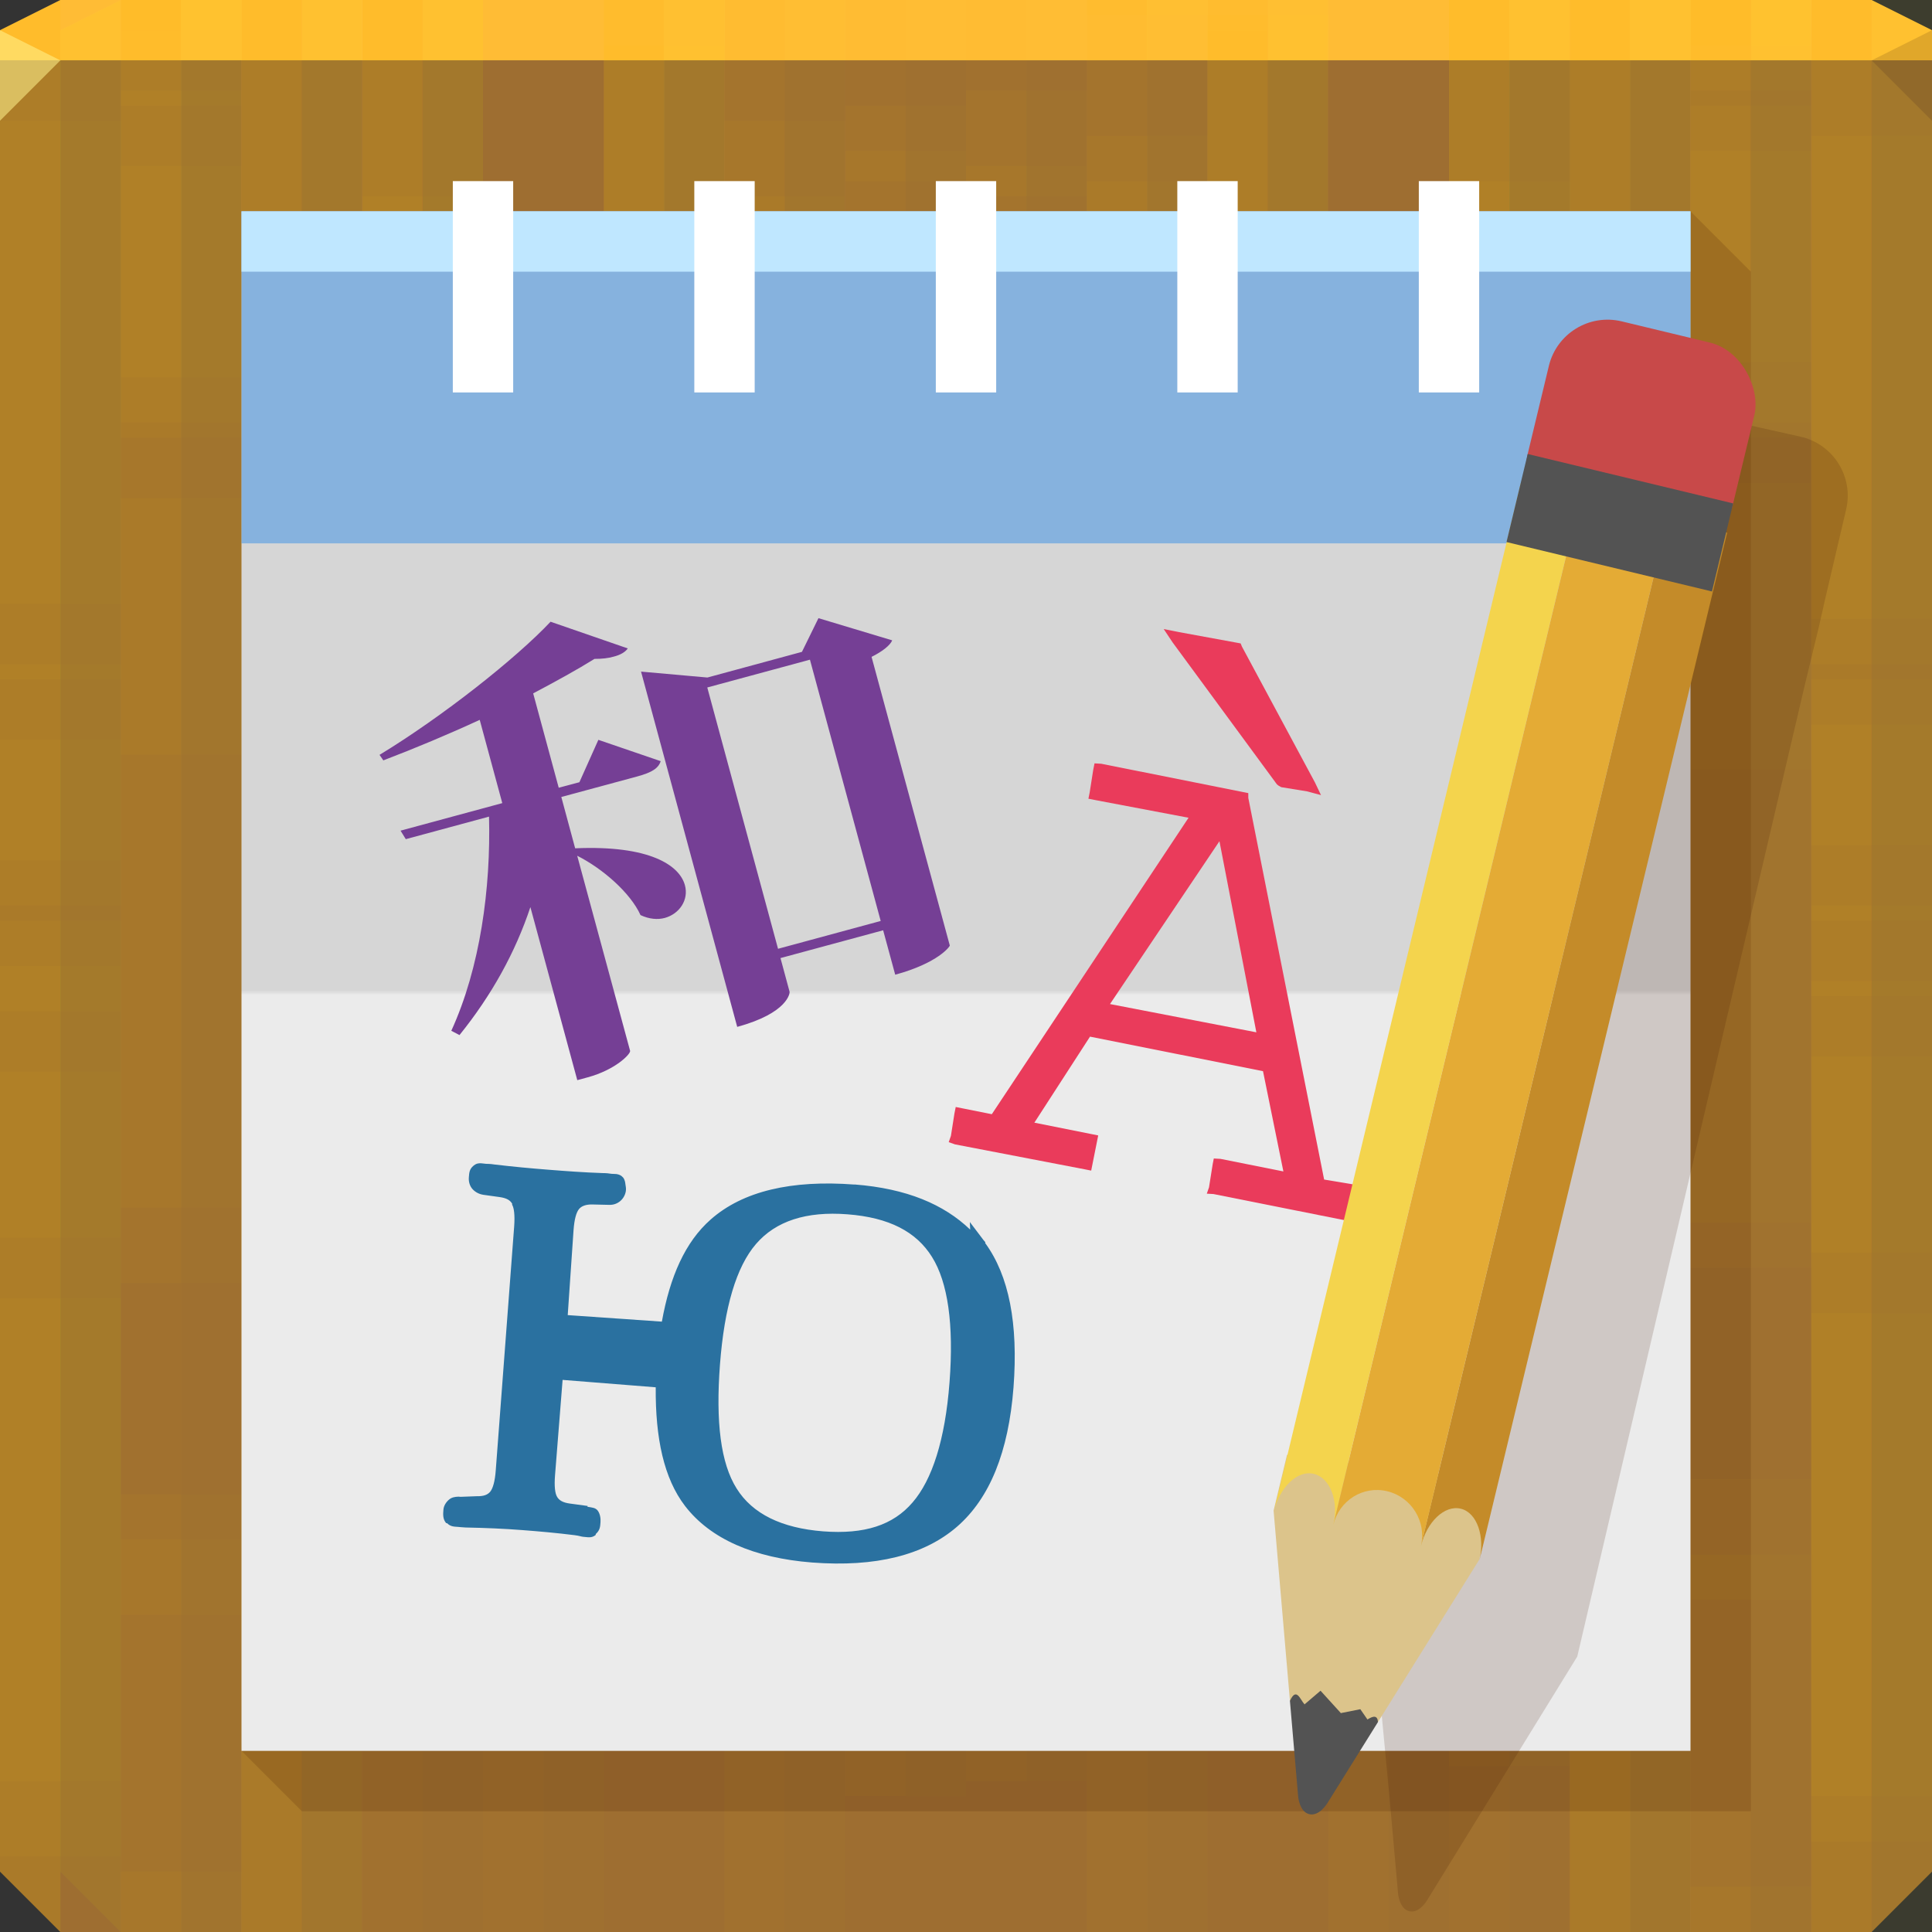 <?xml version="1.0" encoding="UTF-8" standalone="no"?>
<!-- Created with Inkscape (http://www.inkscape.org/) -->

<svg
   xmlns:dc="http://purl.org/dc/elements/1.1/"
   xmlns:cc="http://creativecommons.org/ns#"
   xmlns:rdf="http://www.w3.org/1999/02/22-rdf-syntax-ns#"
   xmlns:svg="http://www.w3.org/2000/svg"
   xmlns="http://www.w3.org/2000/svg"
   xmlns:xlink="http://www.w3.org/1999/xlink"
   xmlns:sodipodi="http://sodipodi.sourceforge.net/DTD/sodipodi-0.dtd"
   xmlns:inkscape="http://www.inkscape.org/namespaces/inkscape"
   width="64"
   height="64"
   id="svg13094"
   version="1.1"
   inkscape:version="0.48.4 r9939"
   sodipodi:docname="poedit.svg">
  <rect width="100%" height="100%" fill="#333333" stroke="none"/>
  <sodipodi:namedview
     id="base"
     pagecolor="#ffffff"
     bordercolor="#666666"
     borderopacity="1.0"
     inkscape:pageopacity="0"
     inkscape:pageshadow="2"
     inkscape:zoom="11.313709"
     inkscape:cx="18.652098"
     inkscape:cy="31.464478"
     inkscape:document-units="px"
     inkscape:current-layer="svg13094"
     showgrid="true"
     inkscape:snap-bbox="true"
     inkscape:bbox-paths="true"
     inkscape:bbox-nodes="true"
     inkscape:snap-bbox-edge-midpoints="true"
     inkscape:snap-bbox-midpoints="true"
     inkscape:object-paths="true"
     inkscape:snap-intersection-paths="true"
     inkscape:object-nodes="true"
     inkscape:snap-smooth-nodes="true"
     inkscape:snap-midpoints="true"
     inkscape:snap-object-midpoints="true"
     inkscape:snap-center="true"
     showguides="true"
     inkscape:guide-bbox="true"
     inkscape:window-width="1920"
     inkscape:window-height="1025"
     inkscape:window-x="-2"
     inkscape:window-y="32"
     inkscape:window-maximized="1"
     inkscape:snap-global="false"
     fit-margin-top="0"
     fit-margin-left="0"
     fit-margin-right="0"
     fit-margin-bottom="0"
     showborder="true"
     inkscape:showpageshadow="false"
     inkscape:snap-page="true">
    <inkscape:grid
       originy="18px"
       originx="1.6362304e-08px"
       snapvisiblegridlinesonly="true"
       enabled="true"
       visible="true"
       empspacing="5"
       id="grid3075"
       type="xygrid" />
  </sodipodi:namedview>
  <defs
     id="defs13096">
    <linearGradient
       id="linearGradient4043">
      <stop
         style="stop-color:#95a5a9;stop-opacity:1"
         offset="0"
         id="stop4045" />
      <stop
         id="stop4062"
         offset="0.136"
         style="stop-color:#ffffff;stop-opacity:1;" />
      <stop
         id="stop4051"
         offset="0.276"
         style="stop-color:#ffffff;stop-opacity:1;" />
      <stop
         style="stop-color:#95a5a9;stop-opacity:1"
         offset="0.432"
         id="stop4053" />
      <stop
         id="stop4055"
         offset="0.578"
         style="stop-color:#95a5a9;stop-opacity:1" />
      <stop
         style="stop-color:#ffffff;stop-opacity:1;"
         offset="0.704"
         id="stop4057" />
      <stop
         id="stop4059"
         offset="0.855"
         style="stop-color:#ffffff;stop-opacity:1;" />
      <stop
         style="stop-color:#95a5a9;stop-opacity:1"
         offset="1"
         id="stop4047" />
    </linearGradient>
    <linearGradient
       inkscape:collect="always"
       id="linearGradient3952">
      <stop
         style="stop-color:#aa9c7b;stop-opacity:1"
         offset="0"
         id="stop3954" />
      <stop
         style="stop-color:#e0dbce;stop-opacity:1"
         offset="1"
         id="stop3956" />
    </linearGradient>
    <linearGradient
       inkscape:collect="always"
       id="linearGradient3970">
      <stop
         style="stop-color:#333333;stop-opacity:1;"
         offset="0"
         id="stop3972" />
      <stop
         style="stop-color:#646464;stop-opacity:1"
         offset="1"
         id="stop3974" />
    </linearGradient>
    <linearGradient
       inkscape:collect="always"
       id="linearGradient3992">
      <stop
         style="stop-color:#865d5d;stop-opacity:1"
         offset="0"
         id="stop3994" />
      <stop
         style="stop-color:#c37373;stop-opacity:1"
         offset="1"
         id="stop3996" />
    </linearGradient>
    <linearGradient
       inkscape:collect="always"
       id="linearGradient3980">
      <stop
         style="stop-color:#a5a5a5;stop-opacity:1"
         offset="0"
         id="stop3982" />
      <stop
         id="stop3988"
         offset="0.537"
         style="stop-color:#939393;stop-opacity:1" />
      <stop
         style="stop-color:#ffffff;stop-opacity:1"
         offset="1"
         id="stop3984" />
    </linearGradient>
    <linearGradient
       inkscape:collect="always"
       xlink:href="#linearGradient3952"
       id="linearGradient4385"
       gradientUnits="userSpaceOnUse"
       x1="47"
       y1="59"
       x2="45"
       y2="59" />
    <linearGradient
       inkscape:collect="always"
       xlink:href="#linearGradient3970"
       id="linearGradient4387"
       gradientUnits="userSpaceOnUse"
       x1="47"
       y1="63"
       x2="46"
       y2="63" />
    <linearGradient
       inkscape:collect="always"
       xlink:href="#linearGradient3992"
       id="linearGradient4389"
       gradientUnits="userSpaceOnUse"
       x1="48"
       y1="18"
       x2="45"
       y2="18" />
    <linearGradient
       inkscape:collect="always"
       xlink:href="#linearGradient3980"
       id="linearGradient4391"
       gradientUnits="userSpaceOnUse"
       x1="48.99"
       y1="22"
       x2="44"
       y2="22" />
    <linearGradient
       id="linearGradient4059-2">
      <stop
         id="stop4061-5"
         offset="0"
         style="stop-color:#967033;stop-opacity:1;" />
      <stop
         id="stop4063-0"
         offset="1"
         style="stop-color:#6a4a2e;stop-opacity:1;" />
    </linearGradient>
    <radialGradient
       r="32"
       fy="23.333"
       fx="32"
       cy="23.333"
       cx="32"
       gradientTransform="matrix(1.781,0,0,1.67,-25,-14.965)"
       gradientUnits="userSpaceOnUse"
       id="radialGradient3551"
       xlink:href="#linearGradient4059-2"
       inkscape:collect="always" />
    <linearGradient
       gradientTransform="matrix(0.823,0,0,0.823,6.355,8.589)"
       gradientUnits="userSpaceOnUse"
       id="linearGradient3984-8-7-3-8-1"
       y2="2"
       x2="31"
       y1="64"
       x1="31">
      <stop
         offset="0"
         style="stop-color:#d2d2d2;stop-opacity:1;"
         id="stop3099-1-3-0-1-5" />
      <stop
         offset="0.5"
         style="stop-color:#ebebeb;stop-opacity:1;"
         id="stop3875-7-3-2-0-4" />
      <stop
         offset="0.516"
         style="stop-color:#d2d2d2;stop-opacity:1;"
         id="stop3873-1-0-8-5-4" />
      <stop
         offset="1"
         style="stop-color:#ebebeb;stop-opacity:1;"
         id="stop3101-06-4-6-6-1" />
    </linearGradient>
    <linearGradient
       inkscape:collect="always"
       xlink:href="#linearGradient3952-0"
       id="linearGradient4385-4"
       gradientUnits="userSpaceOnUse"
       x1="47"
       y1="59"
       x2="45"
       y2="59" />
    <linearGradient
       inkscape:collect="always"
       id="linearGradient3952-0">
      <stop
         style="stop-color:#aa9c7b;stop-opacity:1"
         offset="0"
         id="stop3954-3" />
      <stop
         style="stop-color:#e0dbce;stop-opacity:1"
         offset="1"
         id="stop3956-4" />
    </linearGradient>
    <linearGradient
       inkscape:collect="always"
       xlink:href="#linearGradient3970-1"
       id="linearGradient4387-4"
       gradientUnits="userSpaceOnUse"
       x1="47"
       y1="63"
       x2="46"
       y2="63" />
    <linearGradient
       inkscape:collect="always"
       id="linearGradient3970-1">
      <stop
         style="stop-color:#333333;stop-opacity:1;"
         offset="0"
         id="stop3972-8" />
      <stop
         style="stop-color:#646464;stop-opacity:1"
         offset="1"
         id="stop3974-5" />
    </linearGradient>
    <linearGradient
       inkscape:collect="always"
       xlink:href="#linearGradient3992-3"
       id="linearGradient4389-9"
       gradientUnits="userSpaceOnUse"
       x1="48"
       y1="18"
       x2="45"
       y2="18" />
    <linearGradient
       inkscape:collect="always"
       id="linearGradient3992-3">
      <stop
         style="stop-color:#865d5d;stop-opacity:1"
         offset="0"
         id="stop3994-0" />
      <stop
         style="stop-color:#c37373;stop-opacity:1"
         offset="1"
         id="stop3996-9" />
    </linearGradient>
    <linearGradient
       inkscape:collect="always"
       xlink:href="#linearGradient3980-4"
       id="linearGradient4391-7"
       gradientUnits="userSpaceOnUse"
       x1="48.99"
       y1="22"
       x2="44"
       y2="22" />
    <linearGradient
       inkscape:collect="always"
       id="linearGradient3980-4">
      <stop
         style="stop-color:#a5a5a5;stop-opacity:1"
         offset="0"
         id="stop3982-6" />
      <stop
         id="stop3988-0"
         offset="0.537"
         style="stop-color:#939393;stop-opacity:1" />
      <stop
         style="stop-color:#ffffff;stop-opacity:1"
         offset="1"
         id="stop3984-4" />
    </linearGradient>
    <linearGradient
       inkscape:collect="always"
       xlink:href="#linearGradient3952-4"
       id="linearGradient3217"
       gradientUnits="userSpaceOnUse"
       x1="47"
       y1="59"
       x2="45"
       y2="59" />
    <linearGradient
       id="linearGradient3952-4">
      <stop
         style="stop-color:#a9966b;stop-opacity:1;"
         offset="0"
         id="stop3954-2" />
      <stop
         style="stop-color:#f3e7c9;stop-opacity:1;"
         offset="1"
         id="stop3956-8" />
    </linearGradient>
    <linearGradient
       inkscape:collect="always"
       xlink:href="#linearGradient3970-5"
       id="linearGradient3219"
       gradientUnits="userSpaceOnUse"
       x1="47"
       y1="63"
       x2="46"
       y2="63" />
    <linearGradient
       inkscape:collect="always"
       id="linearGradient3970-5">
      <stop
         style="stop-color:#333333;stop-opacity:1;"
         offset="0"
         id="stop3972-9" />
      <stop
         style="stop-color:#646464;stop-opacity:1"
         offset="1"
         id="stop3974-7" />
    </linearGradient>
    <linearGradient
       inkscape:collect="always"
       xlink:href="#linearGradient3992-4"
       id="linearGradient3221"
       gradientUnits="userSpaceOnUse"
       x1="48"
       y1="18"
       x2="45"
       y2="18" />
    <linearGradient
       id="linearGradient3992-4">
      <stop
         style="stop-color:#924040;stop-opacity:1;"
         offset="0"
         id="stop3994-4" />
      <stop
         style="stop-color:#d07070;stop-opacity:1;"
         offset="1"
         id="stop3996-1" />
    </linearGradient>
    <linearGradient
       id="linearGradient3980-3">
      <stop
         style="stop-color:#ada694;stop-opacity:1;"
         offset="0"
         id="stop3982-2" />
      <stop
         id="stop3988-9"
         offset="0.537"
         style="stop-color:#7f7f7f;stop-opacity:1;" />
      <stop
         style="stop-color:#ffffff;stop-opacity:1"
         offset="1"
         id="stop3984-9" />
    </linearGradient>
    <linearGradient
       y2="22"
       x2="44"
       y1="22"
       x1="48.99"
       gradientUnits="userSpaceOnUse"
       id="linearGradient3236"
       xlink:href="#linearGradient3980-3"
       inkscape:collect="always" />
    <linearGradient
       y2="4.431"
       x2="32.039"
       y1="65.216"
       x1="32.039"
       gradientTransform="matrix(0.823,0,0,0.823,6.645,4.355)"
       gradientUnits="userSpaceOnUse"
       id="linearGradient4037-2"
       xlink:href="#linearGradient3984-8-7-3-8"
       inkscape:collect="always" />
    <linearGradient
       gradientTransform="matrix(0.823,0,0,0.823,6.355,8.589)"
       gradientUnits="userSpaceOnUse"
       id="linearGradient3984-8-7-3-8"
       y2="2"
       x2="31"
       y1="64"
       x1="31">
      <stop
         offset="0"
         style="stop-color:#ebebeb;stop-opacity:1"
         id="stop3099-1-3-0-1" />
      <stop
         offset="0.5"
         style="stop-color:#ebebeb;stop-opacity:1;"
         id="stop3875-7-3-2-0" />
      <stop
         offset="0.503"
         style="stop-color:#d6d6d6;stop-opacity:1"
         id="stop3873-1-0-8-5" />
      <stop
         offset="1"
         style="stop-color:#d6d6d6;stop-opacity:1"
         id="stop3101-06-4-6-6" />
    </linearGradient>
    <linearGradient
       y2="4.431"
       x2="32.039"
       y1="67.795"
       x1="32.039"
       gradientTransform="matrix(0.823,0,0,0.823,6.645,4.355)"
       gradientUnits="userSpaceOnUse"
       id="linearGradient4037-2-0"
       xlink:href="#linearGradient3984-8-7-3-8-8"
       inkscape:collect="always" />
    <linearGradient
       gradientTransform="matrix(0.823,0,0,0.823,6.355,8.589)"
       gradientUnits="userSpaceOnUse"
       id="linearGradient3984-8-7-3-8-8"
       y2="2"
       x2="31"
       y1="64"
       x1="31">
      <stop
         offset="0"
         style="stop-color:#ebebeb;stop-opacity:1"
         id="stop3099-1-3-0-1-51" />
      <stop
         offset="0.483"
         style="stop-color:#ebebeb;stop-opacity:1;"
         id="stop3875-7-3-2-0-5" />
      <stop
         offset="0.486"
         style="stop-color:#d6d6d6;stop-opacity:1"
         id="stop3873-1-0-8-5-0" />
      <stop
         offset="1"
         style="stop-color:#d6d6d6;stop-opacity:1"
         id="stop3101-06-4-6-6-7" />
    </linearGradient>
    <linearGradient
       y2="4.431"
       x2="32.039"
       y1="65.216"
       x1="32.039"
       gradientTransform="matrix(0.823,0,0,0.823,-1.355,-3.645)"
       gradientUnits="userSpaceOnUse"
       id="linearGradient3320"
       xlink:href="#linearGradient3984-8-7-3-8-8"
       inkscape:collect="always" />
  </defs>
  <path
     sodipodi:nodetypes="ccccccccccc"
     id="path4095"
     d="m 0,2 0,32 0,28 2,2 30,0 30,0 2,-2 0,-28 0,-32 -32,0 z"
     style="color:#000000;fill:#9e6e31;fill-opacity:1;fill-rule:nonzero;stroke:none;stroke-width:2.286;marker:none;visibility:visible;display:inline;overflow:visible;enable-background:accumulate"
     inkscape:connector-curvature="0" />
  <path
     sodipodi:nodetypes="ccccccccc"
     id="path4090"
     d="M 2,0 0,1 0,2 32,2 64,2 64,1 62,0 32,0 z"
     style="color:#000000;fill:#ffbc35;fill-opacity:1;fill-rule:nonzero;stroke:none;stroke-width:2.286;marker:none;visibility:visible;display:inline;overflow:visible;enable-background:accumulate"
     inkscape:connector-curvature="0" />
  <path
     sodipodi:nodetypes="cccc"
     inkscape:connector-curvature="0"
     style="fill:#1f0700;fill-opacity:0.138"
     id="path3028"
     d="M 64,4 62,2 64,1 z" />
  <g
     id="g3933"
     style="fill:#ffcc00">
    <g
       transform="translate(0,-14.5)"
       id="g3863"
       style="fill:#ffcc00">
      <path
         transform="translate(0,14.5)"
         id="path3865"
         d="M 2,0 0,1 0,4 0,22.5 2,22.5 2,0 z M 4,0 4,3.5 6,3.5 6,0 4,0 z m 4,0 0,17.5 2,0 L 10,0 8,0 z m 4,0 0,32.5 2,0 L 14,0 12,0 z m 8,0 0,27.5 2,0 L 22,0 20,0 z m 16,0 0,0.5 2,0 0,-0.5 -2,0 z m 12,0 0,19.5 2,0 L 50,0 48,0 z m 4,0 0,33.5 2,0 L 54,0 52,0 z m 4,0 0,14.5 2,0 L 58,0 56,0 z m 4,0 0,30.5 2,0 L 62,0 60,0 z m -20,0.5 0,37 2,0 0,-37 -2,0 z m -36,5 0,37 2,0 0,-37 -2,0 z m 28,0 0,37 2,0 0,-37 -2,0 z m -8,1 0,37 2,0 0,-37 -2,0 z m -8,3 0,37 2,0 0,-37 -2,0 z m 12,2 0,37 2,0 0,-37 -2,0 z m 16,5 0,37 2,0 0,-37 -2,0 z m -36,3 0,37 2,0 0,-37 -2,0 z m 28,0 0,37 2,0 0,-37 -2,0 z m 12,2 0,37 2,0 0,-37 -2,0 z m -48,3 0,9.5 0,27.5 2,0 0,-37 -2,0 z m 60,8 0,31.5 2,0 0,-31.5 -2,0 z m -8,5 0,26.5 2,0 0,-26.5 -2,0 z m 4,14 0,12.5 2,0 0,-12.5 -2,0 z"
         style="color:#000000;fill:#ffcc00;fill-opacity:0.036;fill-rule:nonzero;stroke:none;stroke-width:1;marker:none;visibility:visible;display:inline;overflow:visible;enable-background:accumulate"
         inkscape:connector-curvature="0" />
      <path
         transform="translate(0,14.5)"
         id="path3867"
         d="M 2,0 0,1 0,4 0,30 2,30 2,0 z M 4,0 4,14 6,14 6,0 4,0 z m 4,0 0,33 2,0 0,-33 -2,0 z m 4,0 0,19 2,0 0,-19 -2,0 z m 8,0 0,37 2,0 0,-37 -2,0 z m 20,0 0,27 2,0 0,-27 -2,0 z m 8,0 0,32 2,0 0,-32 -2,0 z m 4,0 0,17 2,0 0,-17 -2,0 z m 4,0 0,3 2,0 0,-3 -2,0 z m 4,0 0,22 2,0 0,-22 -2,0 z m -32,5 0,37 2,0 0,-37 -2,0 z m 28,0 0,37 2,0 0,-37 -2,0 z m -20,1 0,37 2,0 0,-37 -2,0 z m 8,3 0,37 2,0 0,-37 -2,0 z m -12,2 0,37 2,0 0,-37 -2,0 z m -16,5 0,37 2,0 0,-37 -2,0 z m 8,3 0,37 2,0 0,-37 -2,0 z m 28,0 0,37 2,0 0,-37 -2,0 z m -40,2 0,37 2,0 0,-37 -2,0 z m 48,3 0,37 2,0 0,-37 -2,0 z m -60,8 0,2 0,28 2,2 0,-32 -2,0 z m 8,5 0,27 2,0 0,-27 -2,0 z M 4,51 4,64 6,64 6,51 4,51 z"
         style="color:#000000;fill:#ffcc00;fill-opacity:0.036;fill-rule:nonzero;stroke:none;stroke-width:1;marker:none;visibility:visible;display:inline;overflow:visible;enable-background:accumulate"
         inkscape:connector-curvature="0" />
      <path
         transform="translate(0,14.5)"
         id="path3869"
         d="M 2,0 0,1 0,4 0,28.5 2,28.5 2,0 z m 2,0 0,12.5 2,0 L 6,0 4,0 z m 4,0 0,31.5 2,0 L 10,0 8,0 z m 4,0 0,17.5 2,0 L 14,0 12,0 z m 8,0 0,35.5 2,0 L 22,0 20,0 z m 20,0 0,25.5 2,0 L 42,0 40,0 z m 8,0 0,30.5 2,0 L 50,0 48,0 z m 4,0 0,15.5 2,0 L 54,0 52,0 z m 4,0 0,1.5 2,0 0,-1.5 -2,0 z m 4,0 0,20.5 2,0 L 62,0 60,0 z m -32,3.5 0,37 2,0 0,-37 -2,0 z m 28,0 0,37 2,0 0,-37 -2,0 z m -20,1 0,37 2,0 0,-37 -2,0 z m 8,3 0,37 2,0 0,-37 -2,0 z m -12,2 0,37 2,0 0,-37 -2,0 z m -16,5 0,37 2,0 0,-37 -2,0 z m 8,3 0,37 2,0 0,-37 -2,0 z m 28,0 0,37 2,0 0,-37 -2,0 z m -40,2 0,37 2,0 0,-37 -2,0 z m 48,3 0,37 2,0 0,-37 -2,0 z m -60,8 0,3.5 0,28 2,2 0,-33.5 -2,0 z m 8,5 0,28.5 2,0 0,-28.5 -2,0 z m -4,14 0,14.5 2,0 0,-14.5 -2,0 z"
         style="color:#000000;fill:#ffcc00;fill-opacity:0.036;fill-rule:nonzero;stroke:none;stroke-width:1;marker:none;visibility:visible;display:inline;overflow:visible;enable-background:accumulate"
         inkscape:connector-curvature="0" />
      <path
         transform="translate(0,14.5)"
         id="path3871"
         d="M 2,0 0,1 0,20 2,20 2,0 z M 4,0 4,1 6,1 6,0 4,0 z m 4,0 0,15 2,0 0,-15 -2,0 z m 4,0 0,30 2,0 0,-30 -2,0 z m 8,0 0,25 2,0 0,-25 -2,0 z m 20,0 0,35 2,0 0,-35 -2,0 z m 8,0 0,17 2,0 0,-17 -2,0 z m 4,0 0,31 2,0 0,-31 -2,0 z m 4,0 0,12 2,0 0,-12 -2,0 z m 4,0 0,28 2,0 0,-28 -2,0 z M 4,3 4,40 6,40 6,3 4,3 z m 28,0 0,37 2,0 0,-37 -2,0 z m -8,1 0,37 2,0 0,-37 -2,0 z m -8,3 0,37 2,0 0,-37 -2,0 z m 12,2 0,37 2,0 0,-37 -2,0 z m 16,5 0,37 2,0 0,-37 -2,0 z m -36,3 0,37 2,0 0,-37 -2,0 z m 28,0 0,37 2,0 0,-37 -2,0 z m 12,2 0,37 2,0 0,-37 -2,0 z M 0,22 0,34 0,59 2,59 2,22 0,22 z m 60,8 0,34 2,0 0,-34 -2,0 z m -8,5 0,29 2,0 0,-29 -2,0 z m 4,14 0,15 2,0 0,-15 -2,0 z"
         style="color:#000000;fill:#ffcc00;fill-opacity:0.036;fill-rule:nonzero;stroke:none;stroke-width:1;marker:none;visibility:visible;display:inline;overflow:visible;enable-background:accumulate"
         inkscape:connector-curvature="0" />
      <path
         transform="translate(0,14.5)"
         id="path3873"
         d="M 2,0 0,1 0,4 0,33.5 2,33.5 2,0 z m 2,0 0,14.5 2,0 L 6,0 4,0 z m 4,0 0,28.5 2,0 L 10,0 8,0 z m 16,0 0,9.5 2,0 0,-9.5 -2,0 z m 8,0 0,6.5 2,0 0,-6.5 -2,0 z m 4,0 0,11.5 2,0 L 38,0 36,0 z m 12,0 0,30.5 2,0 L 50,0 48,0 z m 8,0 0,25.5 2,0 L 58,0 56,0 z m -36,1.5 0,37 2,0 0,-37 -2,0 z m 40,3 0,37 2,0 0,-37 -2,0 z m -48,2 0,37 2,0 0,-37 -2,0 z m 40,1 0,37 2,0 0,-37 -2,0 z m -12,4 0,37 2,0 0,-37 -2,0 z m -36,5 0,37 2,0 0,-37 -2,0 z m 28,0 0,37 2,0 0,-37 -2,0 z m -8,1 0,37 2,0 0,-37 -2,0 z m -8,3 0,37 2,0 0,-37 -2,0 z m 12,2 0,37 2,0 0,-37 -2,0 z m 16,5 0,36.5 2,0 0,-36.5 -2,0 z m -36,3 0,33.5 2,0 0,-33.5 -2,0 z m 28,0 0,33.5 2,0 0,-33.5 -2,0 z m 12,2 0,31.5 2,0 0,-31.5 -2,0 z m -48,3 0,26.5 2,2 0,-28.5 -2,0 z m 60,8 0,20.5 2,0 0,-20.5 -2,0 z m -8,5 0,15.5 2,0 0,-15.5 -2,0 z m 4,14 0,1.5 2,0 0,-1.5 -2,0 z"
         style="color:#000000;fill:#ffcc00;fill-opacity:0.036;fill-rule:nonzero;stroke:none;stroke-width:1;marker:none;visibility:visible;display:inline;overflow:visible;enable-background:accumulate"
         inkscape:connector-curvature="0" />
      <path
         transform="translate(0,14.5)"
         id="path3875"
         d="M 4,0 4,25 6,25 6,0 4,0 z m 8,0 0,30 2,0 0,-30 -2,0 z m 12,0 0,11 2,0 0,-11 -2,0 z m 4,0 0,6 2,0 0,-6 -2,0 z m 8,0 0,9 2,0 0,-9 -2,0 z m 16,0 0,28 2,0 0,-28 -2,0 z m 4,0 0,14 2,0 0,-14 -2,0 z m 4,0 0,33 2,0 0,-33 -2,0 z m -20,1 0,37 2,0 0,-37 -2,0 z M 0,4 0,34 0,41 2,41 2,4 0,4 z m 48,2 0,37 2,0 0,-37 -2,0 z M 8,7 8,44 10,44 10,7 8,7 z m 12,4 0,37 2,0 0,-37 -2,0 z m 8,5 0,37 2,0 0,-37 -2,0 z m 28,0 0,37 2,0 0,-37 -2,0 z m -20,1 0,37 2,0 0,-37 -2,0 z m 8,3 0,37 2,0 0,-37 -2,0 z m -12,2 0,37 2,0 0,-37 -2,0 z m -16,5 0,37 2,0 0,-37 -2,0 z m 8,3 0,34 2,0 0,-34 -2,0 z m 28,0 0,34 2,0 0,-34 -2,0 z m -40,2 0,32 2,0 0,-32 -2,0 z m 48,3 0,29 2,0 0,-29 -2,0 z M 0,43 0,62 2,64 2,43 0,43 z m 8,5 0,16 2,0 0,-16 -2,0 z m -4,14 0,2 2,0 0,-2 -2,0 z"
         style="color:#000000;fill:#ffcc00;fill-opacity:0.036;fill-rule:nonzero;stroke:none;stroke-width:1;marker:none;visibility:visible;display:inline;overflow:visible;enable-background:accumulate"
         inkscape:connector-curvature="0" />
    </g>
    <g
       id="g3995"
       transform="translate(2,-14.5)"
       style="fill:#ffcc00">
      <path
         inkscape:connector-curvature="0"
         style="color:#000000;fill:#ffcc00;fill-opacity:0.015;fill-rule:nonzero;stroke:none;stroke-width:1;marker:none;visibility:visible;display:inline;overflow:visible;enable-background:accumulate"
         d="M 2,0 0,1 0,4 0,22.5 2,22.5 2,0 z M 4,0 4,3.5 6,3.5 6,0 4,0 z m 4,0 0,17.5 2,0 L 10,0 8,0 z m 4,0 0,32.5 2,0 L 14,0 12,0 z m 8,0 0,27.5 2,0 L 22,0 20,0 z m 16,0 0,0.5 2,0 0,-0.5 -2,0 z m 12,0 0,19.5 2,0 L 50,0 48,0 z m 4,0 0,33.5 2,0 L 54,0 52,0 z m 4,0 0,14.5 2,0 L 58,0 56,0 z m 4,0 0,30.5 2,0 L 62,0 60,0 z m -20,0.5 0,37 2,0 0,-37 -2,0 z m -36,5 0,37 2,0 0,-37 -2,0 z m 28,0 0,37 2,0 0,-37 -2,0 z m -8,1 0,37 2,0 0,-37 -2,0 z m -8,3 0,37 2,0 0,-37 -2,0 z m 12,2 0,37 2,0 0,-37 -2,0 z m 16,5 0,37 2,0 0,-37 -2,0 z m -36,3 0,37 2,0 0,-37 -2,0 z m 28,0 0,37 2,0 0,-37 -2,0 z m 12,2 0,37 2,0 0,-37 -2,0 z m -48,3 0,9.5 0,27.5 2,0 0,-37 -2,0 z m 60,8 0,31.5 2,0 0,-31.5 -2,0 z m -8,5 0,26.5 2,0 0,-26.5 -2,0 z m 4,14 0,12.5 2,0 0,-12.5 -2,0 z"
         id="path4002"
         transform="translate(0,14.5)" />
      <path
         inkscape:connector-curvature="0"
         style="color:#000000;fill:#ffcc00;fill-opacity:0.015;fill-rule:nonzero;stroke:none;stroke-width:1;marker:none;visibility:visible;display:inline;overflow:visible;enable-background:accumulate"
         d="M 2,0 0,1 0,4 0,30 2,30 2,0 z M 4,0 4,14 6,14 6,0 4,0 z m 4,0 0,33 2,0 0,-33 -2,0 z m 4,0 0,19 2,0 0,-19 -2,0 z m 8,0 0,37 2,0 0,-37 -2,0 z m 20,0 0,27 2,0 0,-27 -2,0 z m 8,0 0,32 2,0 0,-32 -2,0 z m 4,0 0,17 2,0 0,-17 -2,0 z m 4,0 0,3 2,0 0,-3 -2,0 z m 4,0 0,22 2,0 0,-22 -2,0 z m -32,5 0,37 2,0 0,-37 -2,0 z m 28,0 0,37 2,0 0,-37 -2,0 z m -20,1 0,37 2,0 0,-37 -2,0 z m 8,3 0,37 2,0 0,-37 -2,0 z m -12,2 0,37 2,0 0,-37 -2,0 z m -16,5 0,37 2,0 0,-37 -2,0 z m 8,3 0,37 2,0 0,-37 -2,0 z m 28,0 0,37 2,0 0,-37 -2,0 z m -40,2 0,37 2,0 0,-37 -2,0 z m 48,3 0,37 2,0 0,-37 -2,0 z m -60,8 0,2 0,28 2,2 0,-32 -2,0 z m 8,5 0,27 2,0 0,-27 -2,0 z M 4,51 4,64 6,64 6,51 4,51 z"
         id="path3998"
         transform="translate(0,14.5)" />
      <path
         inkscape:connector-curvature="0"
         style="color:#000000;fill:#ffcc00;fill-opacity:0.015;fill-rule:nonzero;stroke:none;stroke-width:1;marker:none;visibility:visible;display:inline;overflow:visible;enable-background:accumulate"
         d="M 2,0 0,1 0,4 0,28.5 2,28.5 2,0 z m 2,0 0,12.5 2,0 L 6,0 4,0 z m 4,0 0,31.5 2,0 L 10,0 8,0 z m 4,0 0,17.5 2,0 L 14,0 12,0 z m 8,0 0,35.5 2,0 L 22,0 20,0 z m 20,0 0,25.5 2,0 L 42,0 40,0 z m 8,0 0,30.5 2,0 L 50,0 48,0 z m 4,0 0,15.5 2,0 L 54,0 52,0 z m 4,0 0,1.5 2,0 0,-1.5 -2,0 z m 4,0 0,20.5 2,0 L 62,0 60,0 z m -32,3.5 0,37 2,0 0,-37 -2,0 z m 28,0 0,37 2,0 0,-37 -2,0 z m -20,1 0,37 2,0 0,-37 -2,0 z m 8,3 0,37 2,0 0,-37 -2,0 z m -12,2 0,37 2,0 0,-37 -2,0 z m -16,5 0,37 2,0 0,-37 -2,0 z m 8,3 0,37 2,0 0,-37 -2,0 z m 28,0 0,37 2,0 0,-37 -2,0 z m -40,2 0,37 2,0 0,-37 -2,0 z m 48,3 0,37 2,0 0,-37 -2,0 z m -60,8 0,3.5 0,28 2,2 0,-33.5 -2,0 z m 8,5 0,28.5 2,0 0,-28.5 -2,0 z m -4,14 0,14.5 2,0 0,-14.5 -2,0 z"
         id="path4004"
         transform="translate(0,14.5)" />
      <path
         inkscape:connector-curvature="0"
         style="color:#000000;fill:#ffcc00;fill-opacity:0.015;fill-rule:nonzero;stroke:none;stroke-width:1;marker:none;visibility:visible;display:inline;overflow:visible;enable-background:accumulate"
         d="M 2,0 0,1 0,20 2,20 2,0 z M 4,0 4,1 6,1 6,0 4,0 z m 4,0 0,15 2,0 0,-15 -2,0 z m 4,0 0,30 2,0 0,-30 -2,0 z m 8,0 0,25 2,0 0,-25 -2,0 z m 20,0 0,35 2,0 0,-35 -2,0 z m 8,0 0,17 2,0 0,-17 -2,0 z m 4,0 0,31 2,0 0,-31 -2,0 z m 4,0 0,12 2,0 0,-12 -2,0 z m 4,0 0,28 2,0 0,-28 -2,0 z M 4,3 4,40 6,40 6,3 4,3 z m 28,0 0,37 2,0 0,-37 -2,0 z m -8,1 0,37 2,0 0,-37 -2,0 z m -8,3 0,37 2,0 0,-37 -2,0 z m 12,2 0,37 2,0 0,-37 -2,0 z m 16,5 0,37 2,0 0,-37 -2,0 z m -36,3 0,37 2,0 0,-37 -2,0 z m 28,0 0,37 2,0 0,-37 -2,0 z m 12,2 0,37 2,0 0,-37 -2,0 z M 0,22 0,34 0,59 2,59 2,22 0,22 z m 60,8 0,34 2,0 0,-34 -2,0 z m -8,5 0,29 2,0 0,-29 -2,0 z m 4,14 0,15 2,0 0,-15 -2,0 z"
         id="path4000"
         transform="translate(0,14.5)" />
      <path
         inkscape:connector-curvature="0"
         style="color:#000000;fill:#ffcc00;fill-opacity:0.015;fill-rule:nonzero;stroke:none;stroke-width:1;marker:none;visibility:visible;display:inline;overflow:visible;enable-background:accumulate"
         d="M 2,0 0,1 0,4 0,33.5 2,33.5 2,0 z m 2,0 0,14.5 2,0 L 6,0 4,0 z m 4,0 0,28.5 2,0 L 10,0 8,0 z m 16,0 0,9.5 2,0 0,-9.5 -2,0 z m 8,0 0,6.5 2,0 0,-6.5 -2,0 z m 4,0 0,11.5 2,0 L 38,0 36,0 z m 12,0 0,30.5 2,0 L 50,0 48,0 z m 8,0 0,25.5 2,0 L 58,0 56,0 z m -36,1.5 0,37 2,0 0,-37 -2,0 z m 40,3 0,37 2,0 0,-37 -2,0 z m -48,2 0,37 2,0 0,-37 -2,0 z m 40,1 0,37 2,0 0,-37 -2,0 z m -12,4 0,37 2,0 0,-37 -2,0 z m -36,5 0,37 2,0 0,-37 -2,0 z m 28,0 0,37 2,0 0,-37 -2,0 z m -8,1 0,37 2,0 0,-37 -2,0 z m -8,3 0,37 2,0 0,-37 -2,0 z m 12,2 0,37 2,0 0,-37 -2,0 z m 16,5 0,36.5 2,0 0,-36.5 -2,0 z m -36,3 0,33.5 2,0 0,-33.5 -2,0 z m 28,0 0,33.5 2,0 0,-33.5 -2,0 z m 12,2 0,31.5 2,0 0,-31.5 -2,0 z m -48,3 0,26.5 2,2 0,-28.5 -2,0 z m 60,8 0,20.5 2,0 0,-20.5 -2,0 z m -8,5 0,15.5 2,0 0,-15.5 -2,0 z m 4,14 0,1.5 2,0 0,-1.5 -2,0 z"
         id="path4006"
         transform="translate(0,14.5)" />
      <path
         inkscape:connector-curvature="0"
         style="color:#000000;fill:#ffcc00;fill-opacity:0.015;fill-rule:nonzero;stroke:none;stroke-width:1;marker:none;visibility:visible;display:inline;overflow:visible;enable-background:accumulate"
         d="M 4,0 4,25 6,25 6,0 4,0 z m 8,0 0,30 2,0 0,-30 -2,0 z m 12,0 0,11 2,0 0,-11 -2,0 z m 4,0 0,6 2,0 0,-6 -2,0 z m 8,0 0,9 2,0 0,-9 -2,0 z m 16,0 0,28 2,0 0,-28 -2,0 z m 4,0 0,14 2,0 0,-14 -2,0 z m 4,0 0,33 2,0 0,-33 -2,0 z m -20,1 0,37 2,0 0,-37 -2,0 z M 0,4 0,34 0,41 2,41 2,4 0,4 z m 48,2 0,37 2,0 0,-37 -2,0 z M 8,7 8,44 10,44 10,7 8,7 z m 12,4 0,37 2,0 0,-37 -2,0 z m 8,5 0,37 2,0 0,-37 -2,0 z m 28,0 0,37 2,0 0,-37 -2,0 z m -20,1 0,37 2,0 0,-37 -2,0 z m 8,3 0,37 2,0 0,-37 -2,0 z m -12,2 0,37 2,0 0,-37 -2,0 z m -16,5 0,37 2,0 0,-37 -2,0 z m 8,3 0,34 2,0 0,-34 -2,0 z m 28,0 0,34 2,0 0,-34 -2,0 z m -40,2 0,32 2,0 0,-32 -2,0 z m 48,3 0,29 2,0 0,-29 -2,0 z M 0,43 0,62 2,64 2,43 0,43 z m 8,5 0,16 2,0 0,-16 -2,0 z m -4,14 0,2 2,0 0,-2 -2,0 z"
         id="path3988"
         transform="translate(0,14.5)" />
    </g>
  </g>
  <path
     style="fill:#fff38e;fill-opacity:0.552;fill-rule:nonzero"
     d="M 0,1 0,4 2,2 z"
     id="path4298"
     inkscape:connector-curvature="0"
     sodipodi:nodetypes="cccc" />
  <g
     id="g3077">
    <path
       style="fill:#421300;fill-opacity:0.164;fill-rule:nonzero;color:#000000;stroke-width:1;stroke-linecap:butt;stroke-linejoin:miter;stroke-miterlimit:4;stroke-opacity:1;stroke-dasharray:none;stroke-dashoffset:0;marker:none;visibility:visible;display:inline;overflow:visible;enable-background:accumulate"
       d="M 11,8 11,10 l -1,0 -2,48 2,2 47,0 1,0 0,-2 0,-49 -2,-2 z"
       id="path3960-6"
       inkscape:connector-curvature="0"
       sodipodi:nodetypes="ccccccccccc" />
    <g
       id="g4027"
       transform="translate(2,-2)">
      <path
         sodipodi:nodetypes="ccccc"
         style="color:#000000;fill:url(#linearGradient4037-2-0);fill-opacity:1;fill-rule:nonzero;stroke-width:1;stroke-linecap:butt;stroke-linejoin:miter;stroke-miterlimit:4;stroke-opacity:1;stroke-dasharray:none;stroke-dashoffset:0;marker:none;visibility:visible;display:inline;overflow:visible;enable-background:accumulate"
         id="path3960-9"
         d="M 6,9 54,9 54,60 6,60 z"
         inkscape:connector-curvature="0" />
      <path
         id="rect3270"
         transform="translate(-2,2)"
         d="M 8,7 8,18 56,18 56,7 z"
         style="color:#000000;fill:#1681e9;fill-opacity:0.415;fill-rule:nonzero;stroke:none;stroke-width:0.899;marker:none;visibility:visible;display:inline;overflow:visible;enable-background:accumulate"
         inkscape:connector-curvature="0"
         sodipodi:nodetypes="ccccc" />
      <path
         sodipodi:nodetypes="ccccc"
         style="fill:#bfe7ff;fill-opacity:1;fill-rule:nonzero"
         id="path3878"
         d="m 6,9 48,0 0,2 -48,0 z"
         inkscape:connector-curvature="0" />
    </g>
    <g
       transform="matrix(0.932,0,0,0.932,1.823,2.854)"
       id="g3249">
      <path
         inkscape:connector-curvature="0"
         id="path4292"
         d="m 28.415,39.041 c -2.242,-0.171 -3.972,0.235 -5.111,1.242 -0.903,0.796 -1.445,2.019 -1.735,3.63 l -3.346,-0.232 0.206,-3.011 c 0.029,-0.403 0.1,-0.643 0.195,-0.758 0.087,-0.107 0.247,-0.17 0.484,-0.163 l 0.604,0.014 c 0.144,-1.78e-4 0.269,-0.043 0.381,-0.138 0.112,-0.095 0.19,-0.246 0.199,-0.388 0.007,-0.082 -0.01,-0.135 -0.018,-0.203 -0.007,-0.068 -0.021,-0.164 -0.082,-0.242 -0.069,-0.077 -0.126,-0.098 -0.193,-0.116 -0.057,-0.015 -0.131,-0.01 -0.201,-0.016 -0.011,-9.64e-4 -0.022,-0.002 -0.033,-0.003 -0.093,-0.013 -0.147,-0.023 -0.301,-0.024 -0.655,-0.022 -1.306,-0.07 -1.908,-0.118 -0.634,-0.049 -1.269,-0.108 -1.936,-0.187 -0.164,-0.027 -0.269,-0.021 -0.301,-0.024 -0.079,-0.005 -0.168,-0.025 -0.234,-0.019 -0.066,0.007 -0.12,0.011 -0.209,0.084 -0.155,0.128 -0.154,0.261 -0.168,0.424 -0.011,0.143 0.033,0.305 0.135,0.414 0.102,0.11 0.24,0.178 0.388,0.199 l 0.566,0.079 c 0.257,0.035 0.381,0.115 0.452,0.238 l -0.003,0.033 c 0.069,0.114 0.103,0.371 0.073,0.78 l -0.654,8.661 c -0.028,0.402 -0.106,0.648 -0.195,0.758 -0.092,0.112 -0.234,0.169 -0.484,0.163 l -0.574,0.022 -0.033,-0.003 c -0.009,-10e-4 -0.029,-0.004 -0.033,-0.003 -0.125,0.003 -0.246,0.021 -0.345,0.107 -0.107,0.092 -0.185,0.221 -0.196,0.354 -0.015,0.175 -0.024,0.336 0.097,0.479 l 0.033,0.003 c 0.122,0.121 0.237,0.122 0.393,0.132 0.03,0.002 0.118,0.014 0.267,0.021 0.678,0.013 1.379,0.042 2.011,0.092 0.603,0.046 1.22,0.1 1.87,0.182 0.161,0.02 0.234,0.053 0.298,0.057 0.157,0.01 0.295,0.057 0.443,-0.066 l 0.003,-0.033 c 0.145,-0.131 0.158,-0.251 0.168,-0.424 0.011,-0.129 -0.016,-0.302 -0.102,-0.412 -0.08,-0.101 -0.206,-0.105 -0.326,-0.127 -0.01,-0.002 -0.024,-0.001 -0.033,-0.003 -0.008,-0.002 0.009,-0.032 0.003,-0.033 l -0.033,-0.003 -0.599,-0.081 c -0.258,-0.034 -0.384,-0.121 -0.452,-0.238 -0.074,-0.121 -0.106,-0.374 -0.073,-0.78 l 0.268,-3.377 3.31,0.263 c -0.014,1.802 0.287,3.238 1.044,4.221 0.895,1.163 2.436,1.845 4.517,2.007 2.263,0.172 3.981,-0.263 5.148,-1.273 1.164,-1.011 1.831,-2.656 2.008,-4.954 0.171,-2.263 -0.16,-3.967 -1.006,-5.126 -0.005,-0.007 0.008,-0.026 0.003,-0.033 -0.021,-0.028 -0.04,-0.045 -0.062,-0.072 l -0.487,-0.644 0.012,0.27 c -0.933,-0.897 -2.256,-1.461 -4.111,-1.605 z m -0.252,1.057 c 1.484,0.113 2.449,0.619 3.008,1.517 0.56,0.895 0.781,2.39 0.622,4.457 -0.156,2.049 -0.62,3.467 -1.315,4.269 -0.691,0.805 -1.702,1.138 -3.177,1.026 -1.48,-0.116 -2.513,-0.623 -3.075,-1.523 -0.563,-0.894 -0.749,-2.351 -0.591,-4.42 0.156,-2.021 0.578,-3.458 1.281,-4.272 0.703,-0.815 1.786,-1.167 3.246,-1.054 z"
         style="fill:#2a71a0;fill-opacity:1;stroke:none" />
      <g
         style="fill:#ea3b5b;fill-opacity:1"
         transform="matrix(0.841,0.35,-0.35,0.841,11.731,-22.539)"
         id="g128">
        <path
           inkscape:connector-curvature="0"
           id="path4285"
           transform="matrix(1.155,-0.231,0.231,1.155,-8.591,3.109)"
           d="m 43.125,32 -2,0.031 -0.531,0 0.375,0.375 4.312,3.938 0.062,0.031 0.094,0.031 0.875,-0.031 0.469,0.031 L 46.5,36.031 43.25,32.094 43.188,32 43.125,32 z m -3.688,4.812 -0.219,0.031 0,0.219 0.031,0.75 0,0.219 0.188,0 L 42.625,38 l -4.469,10.906 -1,0 -0.219,0 0,0.219 0.031,0.75 -0.031,0.219 0.219,0.031 4.375,-0.031 0.219,0 0,-0.219 0,-0.75 0,-0.219 -0.219,0 -1.938,0 1.25,-3.156 5.844,0 1.312,3.125 -2.125,0 -0.219,0.031 0,0.188 0.031,0.781 -0.031,0.219 0.219,-0.031 4.469,0 0.219,0 0,-0.219 0,-0.75 0,-0.219 L 50.344,48.844 49.375,48.875 44.438,36.969 44.406,36.812 l -0.156,0 -4.812,0 z m 4.344,1.75 2.438,5.969 -4.938,0.031 2.5,-6 z"
           style="fill:#ea3b5b;fill-opacity:1;stroke:none" />
      </g>
      <path
         id="path134"
         d="m 18.639,24.738 0.673,-1.504 2.215,0.758 c -0.079,0.25 -0.306,0.4 -0.827,0.542 l -2.705,0.731 0.492,1.824 c 2.644,-0.115 3.708,0.602 3.901,1.311 0.145,0.525 -0.198,1.023 -0.718,1.165 -0.253,0.067 -0.55,0.043 -0.86,-0.102 -0.357,-0.787 -1.339,-1.65 -2.25,-2.109 l 1.881,6.937 c 0.011,0.119 -0.526,0.671 -1.51,0.939 l -0.368,0.1 -1.667,-6.151 c -0.536,1.61 -1.371,3.123 -2.52,4.549 l -0.291,-0.153 c 1.03,-2.253 1.406,-5.072 1.341,-7.612 l -2.959,0.801 -0.186,-0.302 3.616,-0.979 -0.802,-2.959 c -1.105,0.51 -2.3,1.011 -3.426,1.44 l -0.135,-0.196 c 2.243,-1.364 4.854,-3.43 6.079,-4.732 l 2.745,0.949 c -0.09,0.13 -0.266,0.233 -0.503,0.292 -0.19,0.056 -0.415,0.08 -0.681,0.08 -0.603,0.376 -1.361,0.793 -2.179,1.226 l 0.908,3.353 0.737,-0.196 z m 8.498,-5.828 2.619,0.788 c -0.074,0.177 -0.348,0.396 -0.734,0.587 l 2.781,10.259 c 0.006,0.032 -0.413,0.622 -1.94,1.038 l -0.429,-1.579 -3.649,0.988 0.324,1.199 c 0.01,0.032 -0.047,0.752 -1.862,1.246 l -3.418,-12.627 2.359,0.21 3.36,-0.912 0.587,-1.198 z m -1.439,11.751 3.649,-0.989 -2.515,-9.287 -3.649,0.988 2.515,9.288 z"
         style="fill:#753f95;fill-opacity:1"
         inkscape:connector-curvature="0" />
    </g>
    <g
       id="g4161">
      <rect
         style="color:#000000;fill:#ffffff;fill-opacity:1;fill-rule:nonzero;stroke:none;stroke-width:0.899;marker:none;visibility:visible;display:inline;overflow:visible;enable-background:accumulate"
         id="rect4068"
         width="2"
         height="7"
         x="15"
         y="6" />
    </g>
    <use
       height="1"
       width="1"
       transform="translate(8,0)"
       x="0"
       y="0"
       xlink:href="#g4161"
       id="use4171"
       style="color:#000000;fill:#421300;fill-opacity:0.077;fill-rule:nonzero;stroke:none;stroke-width:1;marker:none;visibility:visible;display:inline;overflow:visible;enable-background:accumulate" />
    <use
       height="1"
       width="1"
       transform="translate(16,0)"
       x="0"
       y="0"
       xlink:href="#g4161"
       id="use4173"
       style="color:#000000;fill:#421300;fill-opacity:0.077;fill-rule:nonzero;stroke:none;stroke-width:1;marker:none;visibility:visible;display:inline;overflow:visible;enable-background:accumulate" />
    <use
       height="1"
       width="1"
       transform="translate(24,0)"
       x="0"
       y="0"
       xlink:href="#g4161"
       id="use4175"
       style="color:#000000;fill:#421300;fill-opacity:0.077;fill-rule:nonzero;stroke:none;stroke-width:1;marker:none;visibility:visible;display:inline;overflow:visible;enable-background:accumulate" />
    <use
       height="64"
       width="64"
       transform="translate(32,0)"
       id="use4169"
       xlink:href="#g4161"
       y="0"
       x="0"
       style="color:#000000;fill:#421300;fill-opacity:0.077;fill-rule:nonzero;stroke:none;stroke-width:1;marker:none;visibility:visible;display:inline;overflow:visible;enable-background:accumulate" />
    <path
       inkscape:connector-curvature="0"
       id="rect4022"
       d="m 56.344,13.75 c -0.931,-0.027 -1.779,0.587 -2,1.531 l -0.688,2.938 -0.219,0.969 -0.031,0 -0.438,1.938 -7.531,32.156 0.594,6.281 0.281,3.156 c 0,0 0.038,0.515 0.375,0.594 0.337,0.079 0.594,-0.375 0.594,-0.375 l 1.656,-2.688 3.312,-5.375 7.531,-32.156 0.469,-1.938 0.219,-0.969 0.688,-2.938 c 0.252,-1.079 -0.421,-2.154 -1.5,-2.406 l -2.938,-0.656 c -0.135,-0.032 -0.242,-0.059 -0.375,-0.062 z"
       style="color:#000000;fill:#421300;fill-opacity:0.164;fill-rule:nonzero;stroke:none;stroke-width:1;marker:none;visibility:visible;display:inline;overflow:visible;enable-background:accumulate" />
    <g
       id="g3941"
       transform="matrix(0.967,-0.253,0.253,0.967,-6.698,17.061)">
      <g
         id="g3203"
         transform="matrix(0.974,0.228,-0.228,0.974,8.609,-3.248)">
        <g
           id="g4020-3"
           transform="matrix(0.966,0.259,-0.259,0.966,13.347,-25.868)">
          <path
             inkscape:connector-curvature="0"
             id="path4028-7"
             d="M 43,56 43,54.1 50,53.32 50,56 l -2,6 -3,0 z"
             style="fill:#dcc48b;fill-opacity:1;stroke:none"
             sodipodi:nodetypes="ccccccc" />
          <path
             inkscape:connector-curvature="0"
             style="color:#000000;fill:#c48b29;fill-opacity:1;fill-rule:nonzero;stroke:none;stroke-width:1;marker:none;visibility:visible;display:inline;overflow:visible;enable-background:accumulate"
             d="M 50.156,17.312 42.188,51.406 c 0.189,-0.807 0.775,-1.376 1.312,-1.25 0.538,0.126 0.814,0.912 0.625,1.719 l 8,-34.094 -1.969,-0.469 z"
             transform="matrix(0.974,-0.228,0.228,0.974,-4.79,15.554)"
             id="rect4022-4-0" />
          <path
             inkscape:connector-curvature="0"
             style="color:#000000;fill:#f4d44d;fill-opacity:1;fill-rule:nonzero;stroke:none;stroke-width:1;marker:none;visibility:visible;display:inline;overflow:visible;enable-background:accumulate"
             d="M 45.281,16.188 37.312,50.281 c 0.189,-0.807 0.775,-1.376 1.312,-1.25 0.538,0.126 0.845,0.881 0.656,1.688 L 47.25,16.656 45.281,16.188 z"
             transform="matrix(0.974,-0.228,0.228,0.974,-4.79,15.554)"
             id="rect4024-5" />
          <path
             inkscape:connector-curvature="0"
             style="color:#000000;fill:#e4ab35;fill-opacity:1;fill-rule:nonzero;stroke:none;stroke-width:1;marker:none;visibility:visible;display:inline;overflow:visible;enable-background:accumulate"
             d="m 47.25,16.656 -7.969,34.062 c 0.189,-0.807 0.975,-1.314 1.781,-1.125 0.807,0.189 1.314,1.006 1.125,1.812 L 50.156,17.312 47.25,16.656 z"
             transform="matrix(0.974,-0.228,0.228,0.974,-4.79,15.554)"
             id="rect4026-9" />
          <path
             sodipodi:nodetypes="cczcccccccc"
             inkscape:connector-curvature="0"
             id="path4036-7"
             d="m 45,62 1,3 c 0,0 0.154,0.5 0.5,0.5 0.346,0 0.5,-0.5 0.5,-0.5 l 1,-3 c -0.069,-0.22 -0.202,-0.162 -0.359,0 L 47.332,61.724 46.735,62 45.907,61.437 45.498,62 C 45.316,61.878 45.1,61.495 45,62 z"
             style="fill:#535353;fill-opacity:1;stroke:none" />
          <rect
             ry="2"
             rx="2"
             y="15"
             x="43"
             height="7"
             width="7"
             id="rect4038-6"
             style="color:#000000;fill:#c84949;fill-opacity:1;fill-rule:nonzero;stroke:none;stroke-width:1;marker:none;visibility:visible;display:inline;overflow:visible;enable-background:accumulate" />
          <rect
             y="20"
             x="43"
             height="3"
             width="7"
             id="rect4040-0"
             style="color:#000000;fill:#535353;fill-opacity:1;fill-rule:nonzero;stroke:none;stroke-width:1;marker:none;visibility:visible;display:inline;overflow:visible;enable-background:accumulate" />
        </g>
      </g>
    </g>
  </g>
</svg>
